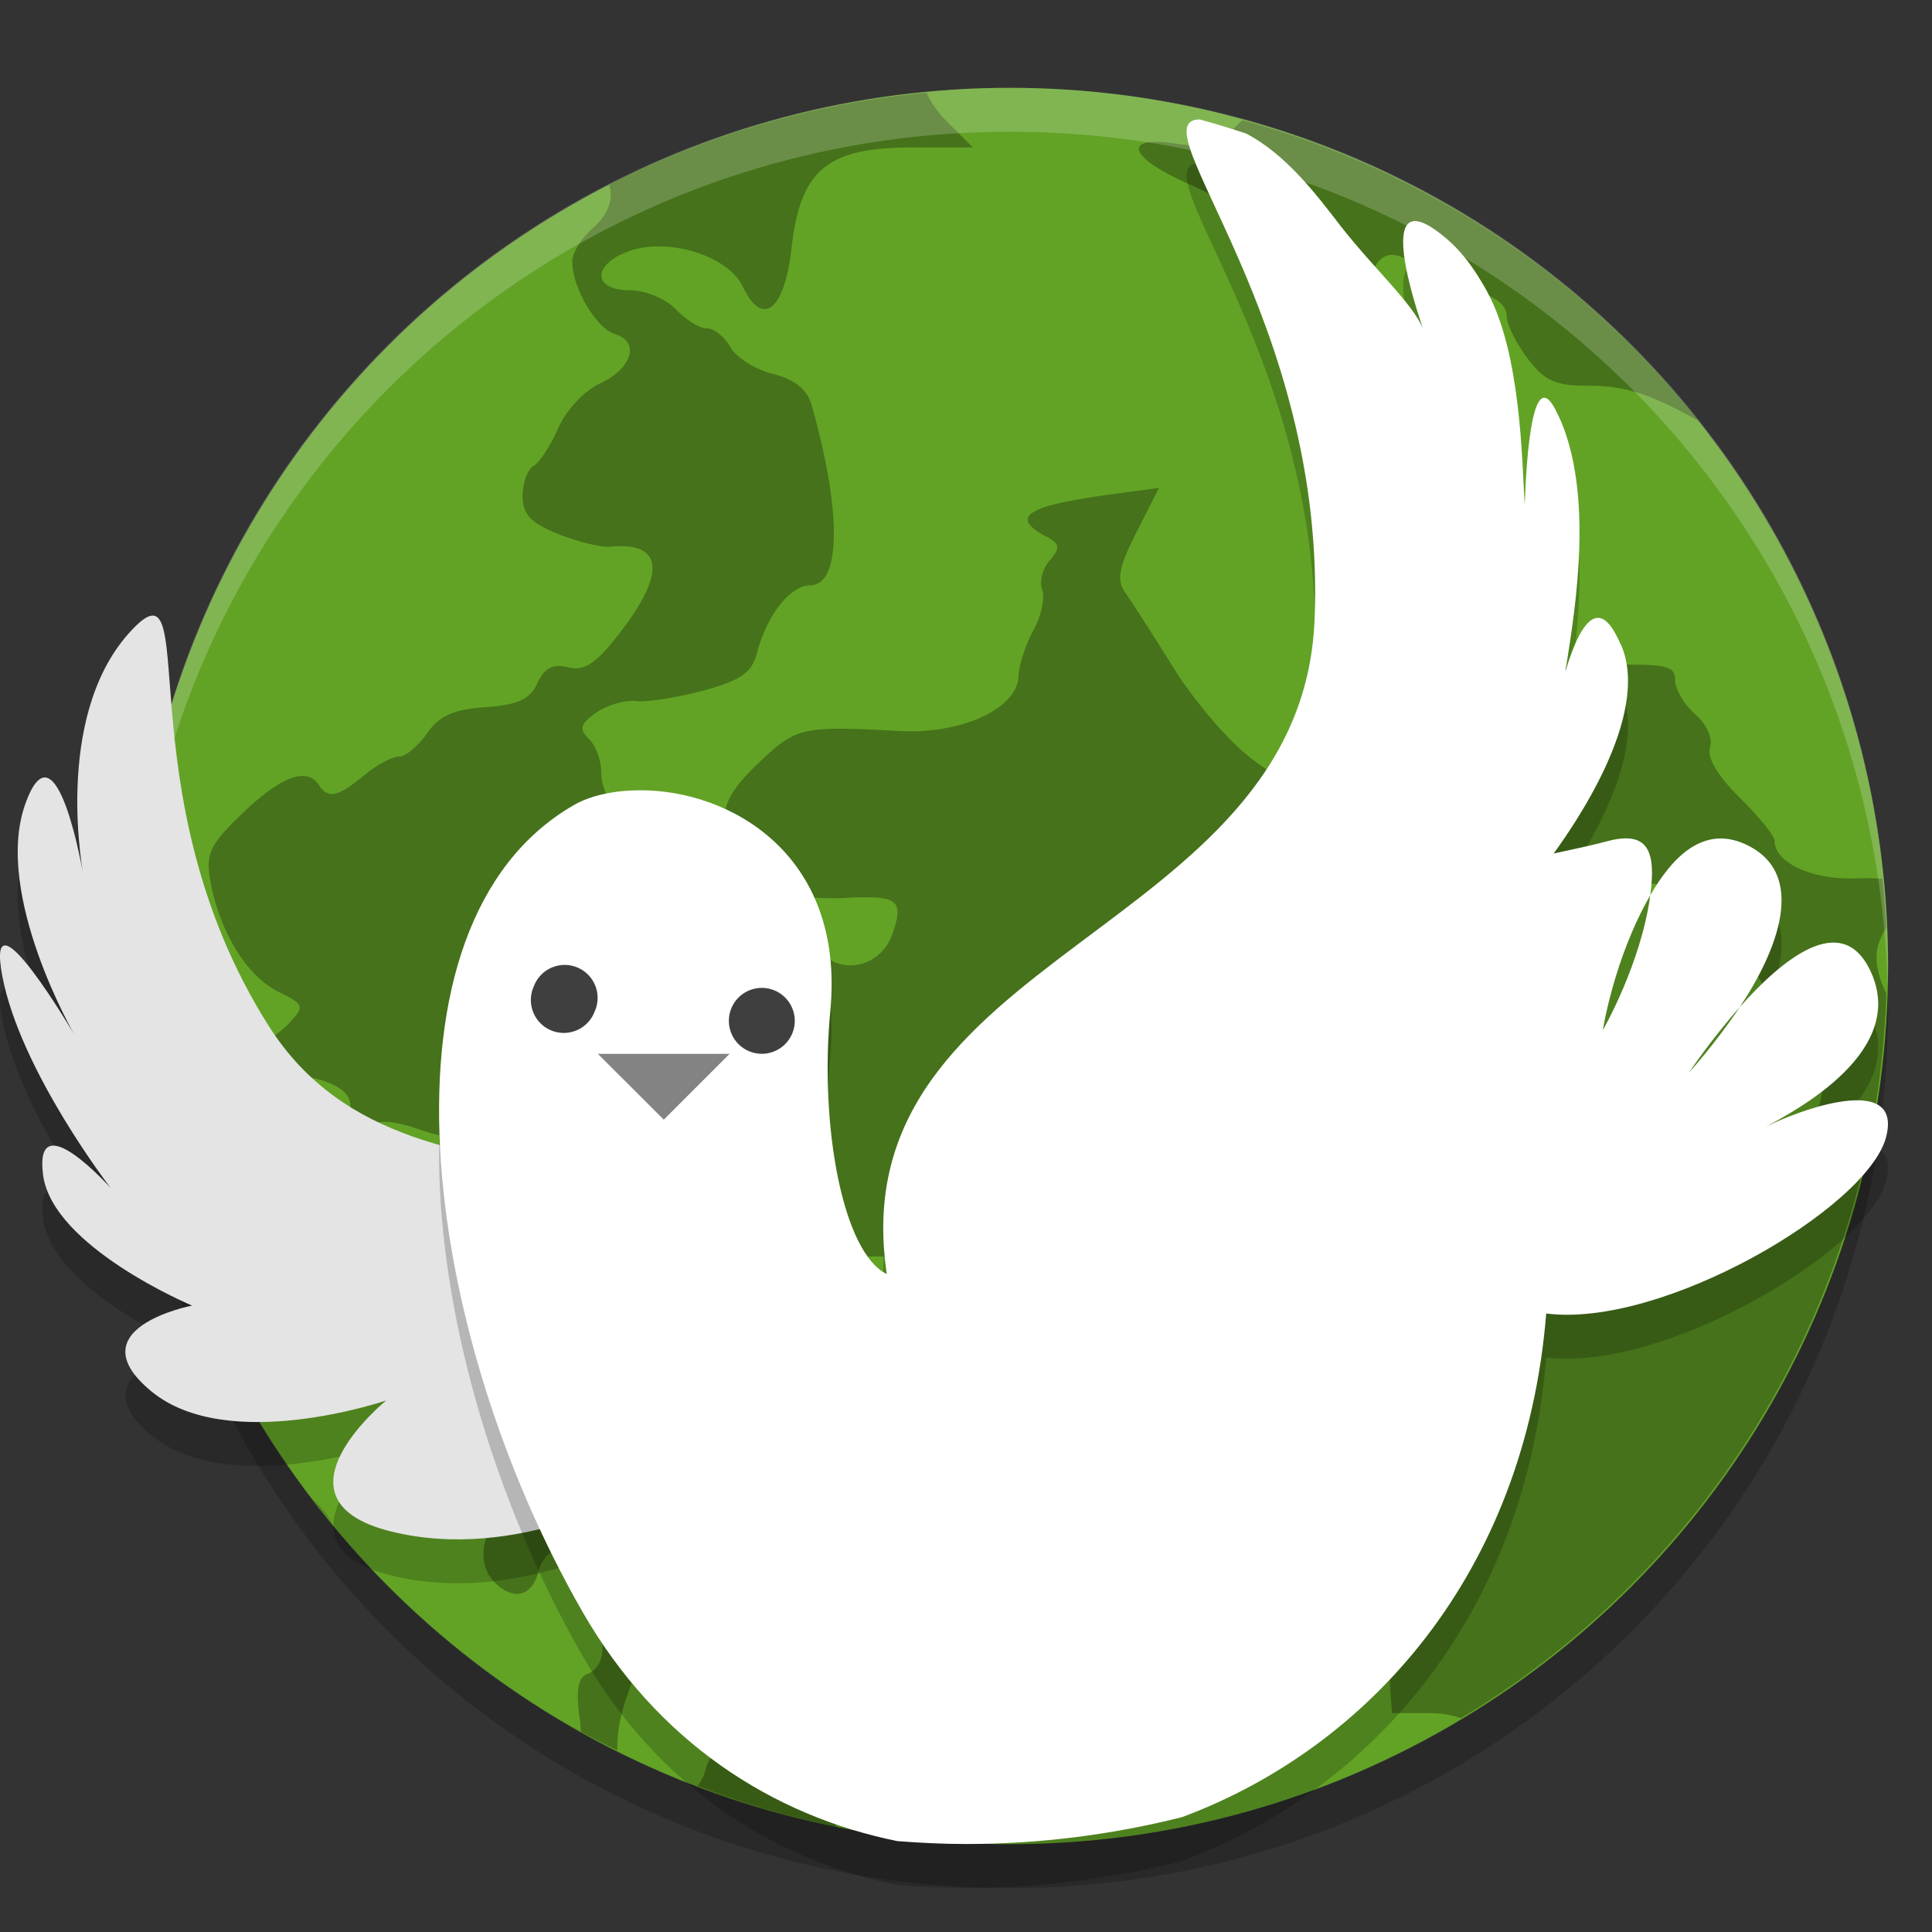 <svg height="22" width="22" xmlns="http://www.w3.org/2000/svg"><rect width="100%" height="100%" fill="#333333" stroke="none"/><path d="m1.506 11.25c-.002.084-.006.166-.006.25 0 5.54 4.46 10 10 10s10-4.46 10-10c0-.084-.004-.167-.006-.25-.132 5.423-4.538 9.75-9.994 9.75s-9.862-4.327-9.994-9.75z" opacity=".2"/><circle cx="11.5" cy="11" fill="#62a325" r="10"/><path d="m10.556 1.054a10 10 0 0 0 -3.619 1.05c.051.16-.009.341-.193.5-.124.108-.227.276-.227.374 0 .3.271.76.488.827.287.089.191.396-.179.565-.171.079-.382.304-.468.502-.086.198-.213.393-.282.433-.069.041-.125.196-.125.344 0 .207.095.308.406.432.223.089.49.154.594.144.596-.056.637.291.117.969-.277.36-.41.451-.598.405-.175-.042-.272.007-.351.181-.084.184-.222.247-.593.273-.364.025-.527.1-.664.299-.1.145-.244.264-.321.264-.077 0-.257.098-.4.217-.292.242-.406.267-.509.108-.135-.21-.427-.104-.862.312-.385.368-.431.467-.373.786.103.569.412 1.073.764 1.249.307.153.313.17.127.367-.107.114-.291.235-.408.271-.339.103-.148.232.456.309.618.079.81.302.521.608-.161.171-.152.203.106.365.505.317.907.123.433-.209-.305-.214-.092-.3.355-.146.356.124.427.117.637-.066.432-.374.902.18.507.598-.252.266-.175.587.15.632.144.019.443.153.665.298.222.144.464.263.537.263s.279.146.458.326c.363.362.565.408.667.153.123-.307.073-.466-.258-.827-.264-.288-.692-1.053-.692-1.236 0-.113.435-.017.679.149.152.104.4.239.549.3.159.065.324.267.399.488.117.347.164.377.58.377h.452l.069.812c.082.978.161 1.175.496 1.256.247.059.51.442.51.741 0 .08-.177.275-.395.433-.269.197-.385.363-.367.527.022.205-.024.237-.314.215-.186-.014-.51.052-.719.146-.246.11-.513.146-.764.101-.288-.051-.386-.031-.386.081 0 .083-.101.238-.224.345-.304.264-.178.403.288.319.29-.052.403-.029.453.096.106.266-.164.645-.414.583-.159-.04-.235.015-.284.202-.017.067-.049.123-.086.171a10 10 0 0 0 1.582.468c-.05-.096-.107-.183-.163-.222-.258-.182-.085-.655.27-.74.361-.087.304-.322-.088-.366-.344-.04-.711-.388-.596-.567.077-.119.407-.102 1.073.056.301.071.506-.072 1.204-.835.404-.442.714-.626 1.054-.626.13 0 .594-.119 1.03-.266.825-.277 1.147-.267 1.117.035-.063.627.341.606.998-.051.274-.274.524-.471.557-.441.126.12-.101.707-.364.945-.335.301-.351.491-.057.641.161.083.23.251.255.627l.034.514h.418c.146 0 .268.02.366.058a10 10 0 0 0 4.845-8.253c-.153-.327-.142-.524 0-.747a10 10 0 0 0 -.045-.56c-.092-.004-.184-.009-.292-.004-.504.021-.935-.177-.935-.43 0-.053-.179-.274-.397-.489-.248-.244-.376-.46-.338-.572.034-.102-.04-.267-.168-.378-.126-.109-.229-.284-.229-.389 0-.168-.106-.189-.877-.17l-.877.021.015.865c.026 1.514.252 1.907.947 1.653.319-.117 1.101-.029 1.323.148.081.064.197.296.259.516.062.22.291.6.51.845.443.496.477.69.224 1.272-.222.508-.461.45-.413-.102l.035-.41-.375.07c-.207.04-.468.193-.584.344-.166.215-.243.247-.368.148-.087-.069-.158-.214-.158-.323s-.107-.228-.237-.268c-.131-.04-.309-.236-.397-.438-.141-.322-.137-.42.026-.811.166-.397.167-.462.015-.609-.14-.134-.212-.139-.397-.028-.185.111-.273.102-.492-.045-.146-.099-.403-.18-.569-.18-.338 0-.44-.164-.44-.707 0-.501-.299-.683-1.011-.618-.495.045-.604.013-1.002-.294-.247-.19-.636-.645-.866-1.014s-.478-.754-.55-.857c-.104-.147-.078-.289.125-.691l.257-.505-.543.073c-.966.131-1.161.256-.746.478.162.086.169.131.044.276-.082.094-.12.243-.085.332.035.088-.009.296-.1.462-.09.166-.166.399-.169.518-.01.372-.648.669-1.359.629-1.077-.059-1.165-.043-1.547.312-.478.444-.539.65-.317 1.062.215.4.599.559 1.261.526.593-.029.66.023.524.415-.116.333-.502.461-.765.253-.202-.161-.898-.037-1.112.198-.089.098-.223.356-.295.572-.125.373-.162.396-.722.45-.559.054-.613.036-1.015-.334-.449-.413-.524-.729-.308-1.273.096-.241.167-.281.423-.233.507.092.707-.084.707-.625 0-.263-.051-.508-.114-.545-.062-.037-.113-.176-.113-.309s-.064-.305-.142-.381c-.114-.11-.097-.169.084-.297.124-.087.328-.146.453-.132.124.015.469-.039.765-.119.428-.116.554-.203.613-.428.11-.428.379-.771.604-.771.355 0 .363-.836.018-2.052-.051-.179-.192-.293-.44-.355-.201-.05-.419-.187-.485-.305-.066-.118-.186-.214-.268-.214s-.241-.098-.353-.217c-.114-.12-.348-.217-.526-.217-.422 0-.43-.291-.011-.444.443-.162 1.131.05 1.298.4.226.475.476.277.557-.44.1-.887.406-1.142 1.37-1.142h.694l-.304-.304c-.095-.095-.173-.211-.227-.324zm3.595.314c-.02.018-.039.032-.058.052-.232.237-.341.271-.699.216-.626-.096-.546.157.147.461.374.165.616.352.698.542.395.916.667 1.409.803 1.459.276.102.441-.102.502-.623.07-.597.273-.724.635-.397.141.127.338.23.438.23.31 0 .54.125.54.293 0 .089.105.302.234.475.19.255.318.316.672.316.434 0 .701.082 1.245.382.009.004.017.006.025.011a10 10 0 0 0 -5.183-3.416zm-12.648 9.589a10 10 0 0 0 -.002.043 10 10 0 0 0  .195 1.921c.362.147.462.089.5-.248.019-.174.111-.372.203-.441.143-.105.117-.16-.176-.359-.19-.13-.377-.355-.415-.502-.037-.142-.163-.297-.306-.414zm3.148 3.305c-.093-.009-.206.041-.331.161-.264.253-.225.761.075.963.343.231.476.164.519-.262.053-.524-.059-.84-.264-.862zm1.697 1.512c-.102.004-.214.076-.327.231-.119.163-.152.373-.106.693.057.393.032.477-.173.583-.265.135-.321.537-.104.744.215.206.42.152.494-.13.105-.402.694-.449 1.096-.088.172.154.311.232.311.173s-.178-.274-.397-.475c-.334-.31-.396-.442-.396-.841 0-.563-.172-.895-.398-.888zm-2.787 1.291a10 10 0 0 0  .231.292c-.069-.105-.147-.206-.232-.291zm3.37 1.535c-.051.018-.072.081-.072.193 0 .113-.072.232-.16.264-.117.043-.144.178-.099.502.009.06.011.109.014.16a10 10 0 0 0  .416.213c-.007-.173.025-.377.115-.631.153-.433.159-.541.034-.618-.117-.071-.197-.1-.248-.082z" opacity=".3"/><path d="m11.5 1c-5.54 0-10 4.46-10 10 0 .084.004.167.006.25.132-5.423 4.538-9.75 9.994-9.75s9.862 4.327 9.994 9.75c.002-.083.006-.166.006-.25 0-5.54-4.46-10-10-10z" fill="#fff" opacity=".2"/><g fill-rule="evenodd"><path d="m9.848 16.19c-.941-3.513-5.091-1.332-6.787-4.006-1.696-2.674-.719-5.451-1.593-4.474-.874.977-.515 2.777-.515 2.777s-.308-1.851-.668-.823c-.36 1.028.565 2.623.565 2.623s-1.028-1.749-.823-.669c.206 1.08 1.234 2.411 1.234 2.411s-.874-.977-.771-.154c.103.823 1.697 1.492 1.697 1.492s-1.337.257-.463.977c.874.72 2.674.103 2.674.103s-1.389 1.131.051 1.491c1.44.36 2.828-.462 2.828-.462s-.566 1.337.874 1.234c1.44-.103 2.044-1.223 1.697-2.519z" opacity=".2"/><path d="m9.848 15.69c-.941-3.513-5.091-1.332-6.787-4.006-1.696-2.674-.719-5.451-1.593-4.474-.874.977-.515 2.777-.515 2.777s-.308-1.851-.668-.823c-.36 1.028.565 2.623.565 2.623s-1.028-1.749-.823-.669c.206 1.08 1.234 2.411 1.234 2.411s-.874-.977-.771-.154c.103.823 1.697 1.492 1.697 1.492s-1.337.257-.463.977c.874.72 2.674.103 2.674.103s-1.389 1.131.051 1.491c1.44.36 2.828-.462 2.828-.462s-.566 1.337.874 1.234c1.44-.103 2.044-1.223 1.697-2.519z" fill="#e4e4e4"/><path d="m13.657 1.86c-.716.009 1.455 2.287 1.312 5.703-.152 3.6-5.422 3.765-4.871 7.445-.5-.242-.768-1.683-.643-2.999.17-1.789-1.153-2.515-2.17-2.51-.291.002-.556.056-.755.171-2.348 1.359-1.738 5.984.106 9.189.846 1.471 2.157 2.318 3.582 2.606.258.02.518.033.781.033.85 0 1.674-.108 2.461-.306 2.121-.789 3.907-2.766 4.147-5.735 1.322.17 3.654-1.2 3.869-2.005.202-.758-1.02-.301-1.365-.122.32-.179 1.653-.864 1.173-1.804-.329-.644-.99-.102-1.473.442-.281.421-.578.745-.578.745s.248-.373.578-.745c.418-.627.793-1.526.058-1.857-.469-.211-.821.139-1.077.583-.105.782-.54 1.536-.54 1.536 0 0 .125-.816.54-1.536.068-.506-.027-.74-.493-.614-.182.049-.391.092-.607.139.212-.294 1.109-1.562.771-2.367-.005-.012-.01-.02-.016-.031-.018-.041-.037-.081-.055-.111-.249-.451-.459.073-.567.438.087-.563.315-1.814-.002-2.726-.033-.095-.062-.161-.091-.216-.28-.607-.351.499-.37 1.047-.031-.492-.041-1.726-.426-2.428-.001-.002-.002-.005-.003-.007-.032-.06-.068-.117-.103-.174-.1-.159-.215-.303-.351-.42-.803-.691-.44.533-.276 1.017-.122-.292-.553-.677-.934-1.163-.293-.383-.629-.819-1.076-1.056-.177-.059-.355-.114-.536-.163z" opacity=".2"/><path d="m13.657 1.36c-.716.009 1.455 2.287 1.312 5.703-.152 3.6-5.422 3.765-4.871 7.445-.5-.242-.768-1.683-.643-2.999.17-1.789-1.153-2.515-2.17-2.51-.291.002-.556.056-.755.171-2.348 1.359-1.738 5.984.106 9.189.846 1.471 2.157 2.318 3.582 2.606.258.02.518.033.781.033.85 0 1.674-.108 2.461-.306 2.121-.789 3.907-2.766 4.147-5.735 1.322.17 3.654-1.2 3.869-2.005.202-.758-1.02-.301-1.365-.122.32-.179 1.653-.864 1.173-1.804-.329-.644-.99-.102-1.473.442-.281.421-.578.745-.578.745s.248-.373.578-.745c.418-.627.793-1.526.058-1.857-.469-.211-.821.139-1.077.583-.105.782-.54 1.536-.54 1.536 0 0 .125-.816.54-1.536.068-.506-.027-.74-.493-.614-.182.049-.391.092-.607.139.212-.294 1.109-1.562.771-2.367-.005-.012-.01-.02-.016-.031-.018-.041-.037-.081-.055-.111-.249-.451-.459.073-.567.438.087-.563.315-1.814-.002-2.726-.033-.095-.062-.161-.091-.216-.28-.607-.351.499-.37 1.047-.031-.492-.041-1.726-.426-2.428-.001-.002-.002-.005-.003-.007-.032-.06-.068-.117-.103-.174-.1-.159-.215-.303-.351-.42-.803-.691-.44.533-.276 1.017-.122-.292-.553-.677-.934-1.163-.293-.383-.629-.819-1.076-1.056-.177-.059-.355-.114-.536-.163z" fill="#fff"/></g><path d="m6.771 11.519a.375.375 0 1 1 -.692-.288.375.375 0 1 1  .692.288z" fill="#3f3f3f"/><path d="m8.303 11.673a.375.375 0 1 0  .744-.097.375.375 0 1 0 -.744.097z" fill="#3f3f3f"/><path d="m15 28h1.155 1.155l-.577 1-.577 1-.577-1z" fill="#838383" transform="matrix(.65 0 0 .375 -2.943 1.5)"/></svg>